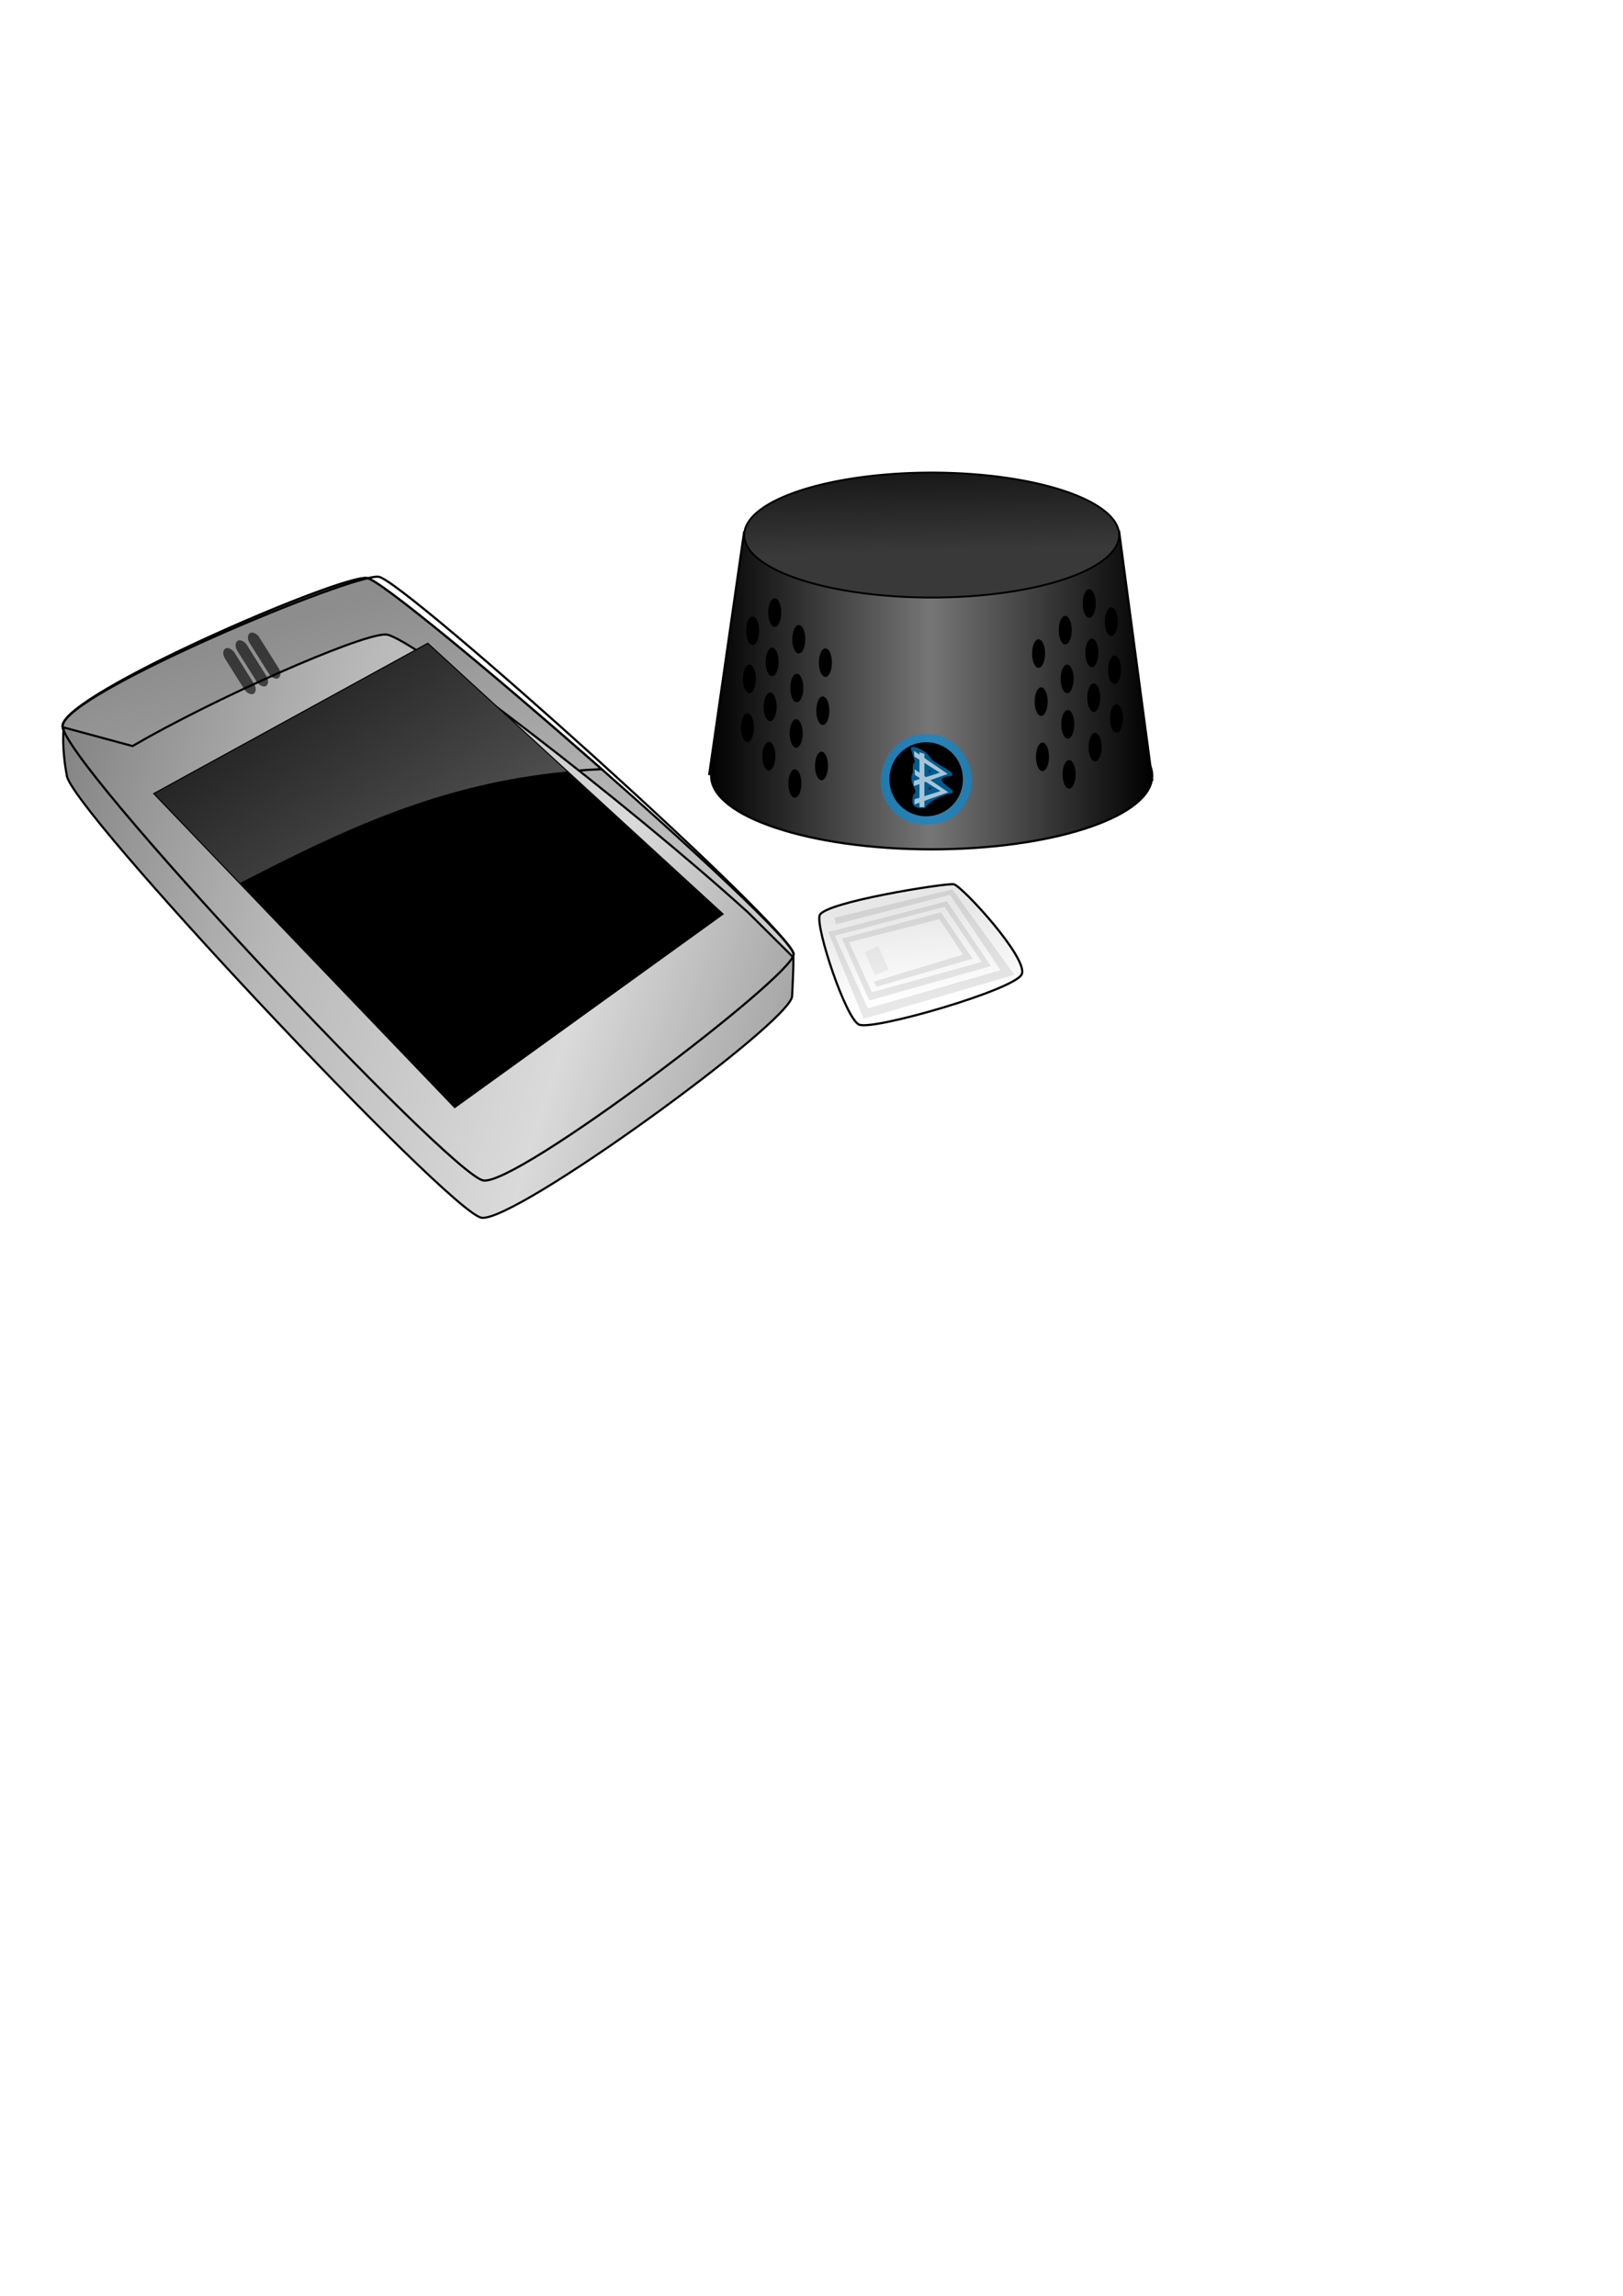 <?xml version="1.0" encoding="UTF-8" standalone="no"?>
<!-- Created with Inkscape (http://www.inkscape.org/) -->

<svg
   xmlns:dc="http://purl.org/dc/elements/1.1/"
   xmlns:cc="http://creativecommons.org/ns#"
   xmlns:rdf="http://www.w3.org/1999/02/22-rdf-syntax-ns#"
   xmlns:svg="http://www.w3.org/2000/svg"
   xmlns="http://www.w3.org/2000/svg"
   xmlns:xlink="http://www.w3.org/1999/xlink"
   xmlns:sodipodi="http://sodipodi.sourceforge.net/DTD/sodipodi-0.dtd"
   xmlns:inkscape="http://www.inkscape.org/namespaces/inkscape"
   width="744.094"
   height="1052.362"
   id="svg3798"
   version="1.1"
   inkscape:version="0.48.2 r9819"
   sodipodi:docname="New document 4">
  <defs
     id="defs3800">
    <linearGradient
       id="linearGradient4485">
      <stop
         style="stop-color:#6e6e6e;stop-opacity:1;"
         offset="0"
         id="stop4487" />
      <stop
         id="stop4493"
         offset="0.5"
         style="stop-color:#adadad;stop-opacity:1;" />
      <stop
         style="stop-color:#767676;stop-opacity:1;"
         offset="1"
         id="stop4489" />
    </linearGradient>
    <linearGradient
       id="linearGradient4446">
      <stop
         style="stop-color:#ffffff;stop-opacity:1;"
         offset="0"
         id="stop4448" />
      <stop
         style="stop-color:#e7e7e7;stop-opacity:1;"
         offset="1"
         id="stop4450" />
    </linearGradient>
    <linearGradient
       id="linearGradient4408">
      <stop
         style="stop-color:#ffffff;stop-opacity:0.569;"
         offset="0"
         id="stop4410" />
      <stop
         style="stop-color:#ffffff;stop-opacity:0;"
         offset="1"
         id="stop4412" />
    </linearGradient>
    <linearGradient
       id="linearGradient4398">
      <stop
         style="stop-color:#393939;stop-opacity:1;"
         offset="0"
         id="stop4400" />
      <stop
         style="stop-color:#000000;stop-opacity:1;"
         offset="1"
         id="stop4402" />
    </linearGradient>
    <linearGradient
       id="linearGradient4388">
      <stop
         style="stop-color:#000000;stop-opacity:1;"
         offset="0"
         id="stop4390" />
      <stop
         id="stop4396"
         offset="0.5"
         style="stop-color:#767676;stop-opacity:1;" />
      <stop
         style="stop-color:#000000;stop-opacity:1;"
         offset="1"
         id="stop4392" />
    </linearGradient>
    <linearGradient
       id="linearGradient4329">
      <stop
         style="stop-color:#858585;stop-opacity:1;"
         offset="0"
         id="stop4331" />
      <stop
         id="stop4337"
         offset="0.311"
         style="stop-color:#b8b8b8;stop-opacity:1;" />
      <stop
         style="stop-color:#dadada;stop-opacity:1;"
         offset="0.682"
         id="stop4339" />
      <stop
         id="stop4341"
         offset="0.927"
         style="stop-color:#a7a7a7;stop-opacity:1;" />
      <stop
         style="stop-color:#9d9d9d;stop-opacity:1;"
         offset="1"
         id="stop4333" />
    </linearGradient>
    <linearGradient
       id="linearGradient4321">
      <stop
         style="stop-color:#8d8d8d;stop-opacity:1;"
         offset="0"
         id="stop4323" />
      <stop
         style="stop-color:#d6d6d6;stop-opacity:1;"
         offset="1"
         id="stop4325" />
    </linearGradient>
    <linearGradient
       inkscape:collect="always"
       xlink:href="#linearGradient4321"
       id="linearGradient4327"
       x1="267.093"
       y1="239.306"
       x2="337.407"
       y2="460.321"
       gradientUnits="userSpaceOnUse"
       gradientTransform="translate(-107.838,37.069)" />
    <linearGradient
       inkscape:collect="always"
       xlink:href="#linearGradient4329"
       id="linearGradient4335"
       x1="132.969"
       y1="321.381"
       x2="494.941"
       y2="435.165"
       gradientUnits="userSpaceOnUse"
       gradientTransform="translate(-107.838,37.069)" />
    <filter
       inkscape:collect="always"
       id="filter4376">
      <feGaussianBlur
         inkscape:collect="always"
         stdDeviation="1.604"
         id="feGaussianBlur4378" />
    </filter>
    <filter
       inkscape:collect="always"
       id="filter4384">
      <feGaussianBlur
         inkscape:collect="always"
         stdDeviation="0.136"
         id="feGaussianBlur4386" />
    </filter>
    <linearGradient
       inkscape:collect="always"
       xlink:href="#linearGradient4388"
       id="linearGradient4394"
       x1="348.781"
       y1="634.906"
       x2="551.844"
       y2="634.906"
       gradientUnits="userSpaceOnUse"
       gradientTransform="translate(-23.59,-318.46)" />
    <linearGradient
       inkscape:collect="always"
       xlink:href="#linearGradient4398"
       id="linearGradient4404"
       x1="449.739"
       y1="683.006"
       x2="447.757"
       y2="608.669"
       gradientUnits="userSpaceOnUse" />
    <linearGradient
       inkscape:collect="always"
       xlink:href="#linearGradient4408"
       id="linearGradient4420"
       gradientUnits="userSpaceOnUse"
       x1="210.964"
       y1="396.908"
       x2="94.859"
       y2="233.465" />
    <linearGradient
       inkscape:collect="always"
       xlink:href="#linearGradient4321"
       id="linearGradient4435"
       gradientUnits="userSpaceOnUse"
       gradientTransform="translate(-107.838,37.069)"
       x1="267.093"
       y1="239.306"
       x2="337.407"
       y2="460.321" />
    <linearGradient
       inkscape:collect="always"
       xlink:href="#linearGradient4446"
       id="linearGradient4452"
       x1="420.602"
       y1="459.53"
       x2="416.933"
       y2="416.563"
       gradientUnits="userSpaceOnUse" />
    <filter
       inkscape:collect="always"
       id="filter4473">
      <feGaussianBlur
         inkscape:collect="always"
         stdDeviation="0.688"
         id="feGaussianBlur4475" />
    </filter>
  </defs>
  <sodipodi:namedview
     id="base"
     pagecolor="#ffffff"
     bordercolor="#666666"
     borderopacity="1.0"
     inkscape:pageopacity="0.0"
     inkscape:pageshadow="2"
     inkscape:zoom="0.83930921"
     inkscape:cx="546.67375"
     inkscape:cy="652.94584"
     inkscape:document-units="px"
     inkscape:current-layer="layer1"
     showgrid="false"
     inkscape:window-width="1600"
     inkscape:window-height="876"
     inkscape:window-x="0"
     inkscape:window-y="24"
     inkscape:window-maximized="1" />
  <g
     inkscape:label="Layer 1"
     inkscape:groupmode="layer"
     id="layer1">
    <path
       sodipodi:nodetypes="zzzzz"
       inkscape:connector-curvature="0"
       id="path4423"
       d="M 28.709,332.526 C 26.853,347.583 206.315,538.421 221.566,541.097 236.817,543.774 363.203,447.822 363.874,437.507 364.544,427.193 179.845,266.689 168.269,264.98 156.693,263.271 30.564,317.469 28.709,332.526 z"
       style="fill:url(#linearGradient4327);fill-opacity:1;stroke:#000000;stroke-width:1px;stroke-linecap:butt;stroke-linejoin:miter;stroke-opacity:1"
       inkscape:export-filename="/home/alump/Development/bttagwriter/res/drawable-hdpi/start.png"
       inkscape:export-xdpi="87.411659"
       inkscape:export-ydpi="87.411659" />
    <path
       style="fill:url(#linearGradient4435);fill-opacity:1;stroke:#000000;stroke-width:1px;stroke-linecap:butt;stroke-linejoin:miter;stroke-opacity:1"
       d="M 167.656 264.938 C 152.795 264.952 30.545 317.71 28.719 332.531 C 27.965 338.648 57.134 373.763 93.062 413.5 C 151.579 383.36 201.812 355.871 275.812 352.562 C 226.72 309.389 174.28 265.854 168.281 264.969 C 168.1 264.942 167.892 264.937 167.656 264.938 z "
       id="path4433"
       inkscape:export-filename="/home/alump/Development/bttagwriter/res/drawable-hdpi/start.png"
       inkscape:export-xdpi="87.411659"
       inkscape:export-ydpi="87.411659" />
    <path
       style="fill:url(#linearGradient4335);fill-opacity:1;stroke:#000000;stroke-width:0.975px;stroke-linecap:butt;stroke-linejoin:miter;stroke-opacity:1"
       d="m 176.224,290.851 c -13.063,0.686 -77.852,29.278 -115.469,51.125 l -31.562,-8.531 c -0.736,8.305 0.532,17.288 1.396,21.696 -0.468,13.486 175.269,200.427 190.136,203.036 14.867,2.609 140.94,-88.983 142.415,-101.396 0.092,-3.121 0.694,-11.481 0.595,-17.913 L 342.974,418.257 C 288.605,368.988 188.125,291.461 177.005,290.851 c -0.24,-0.013 -0.488,-0.015 -0.781,0 z"
       id="path3808"
       inkscape:connector-curvature="0"
       sodipodi:nodetypes="ccccscccsc"
       inkscape:export-filename="/home/alump/Development/bttagwriter/res/drawable-hdpi/start.png"
       inkscape:export-xdpi="87.411659"
       inkscape:export-ydpi="87.411659" />
    <path
       style="fill:url(#linearGradient4327);fill-opacity:1;stroke:#000000;stroke-width:1px;stroke-linecap:butt;stroke-linejoin:miter;stroke-opacity:1"
       d="M 28.709,332.526 C 26.853,347.583 206.315,538.421 221.566,541.097 236.817,543.774 363.203,447.822 363.874,437.507 364.544,427.193 185.207,266.093 173.631,264.384 162.055,262.675 30.564,317.469 28.709,332.526 z"
       id="path3806"
       inkscape:connector-curvature="0"
       sodipodi:nodetypes="zzzzz"
       inkscape:export-filename="/home/alump/Development/bttagwriter/res/drawable-hdpi/start.png"
       inkscape:export-xdpi="87.411659"
       inkscape:export-ydpi="87.411659" />
    <path
       style="fill:#000000;fill-opacity:1;stroke:#000000;stroke-width:1px;stroke-linecap:butt;stroke-linejoin:miter;stroke-opacity:1"
       d="M 70.88,363.835 208.493,507.405 331.146,418.973 196.103,295.164 z"
       id="path4343"
       inkscape:connector-curvature="0"
       sodipodi:nodetypes="ccccc"
       inkscape:export-filename="/home/alump/Development/bttagwriter/res/drawable-hdpi/start.png"
       inkscape:export-xdpi="87.411659"
       inkscape:export-ydpi="87.411659" />
    <rect
       style="fill:#000000;fill-opacity:0.607;stroke:none"
       id="rect4345"
       width="5.133"
       height="24.435"
       x="-73.194"
       y="306.629"
       ry="3.818"
       transform="matrix(0.847,-0.532,0.532,0.847,0,0)"
       inkscape:transform-center-x="6.7872637"
       inkscape:transform-center-y="8.5312024"
       inkscape:export-filename="/home/alump/Development/bttagwriter/res/drawable-hdpi/start.png"
       inkscape:export-xdpi="87.411659"
       inkscape:export-ydpi="87.411659" />
    <rect
       ry="3.818"
       y="306.629"
       x="-66.521"
       height="24.435"
       width="5.133"
       id="rect4347"
       style="fill:#000000;fill-opacity:0.607;stroke:none"
       transform="matrix(0.847,-0.532,0.532,0.847,0,0)"
       inkscape:transform-center-y="4.9839607"
       inkscape:transform-center-x="1.1349412"
       inkscape:export-filename="/home/alump/Development/bttagwriter/res/drawable-hdpi/start.png"
       inkscape:export-xdpi="87.411659"
       inkscape:export-ydpi="87.411659" />
    <rect
       style="fill:#000000;fill-opacity:0.607;stroke:none"
       id="rect4349"
       width="5.133"
       height="24.435"
       x="-59.848"
       y="306.629"
       ry="3.818"
       transform="matrix(0.847,-0.532,0.532,0.847,0,0)"
       inkscape:transform-center-x="-4.5173787"
       inkscape:transform-center-y="1.4367207"
       inkscape:export-filename="/home/alump/Development/bttagwriter/res/drawable-hdpi/start.png"
       inkscape:export-xdpi="87.411659"
       inkscape:export-ydpi="87.411659" />
    <path
       style="fill:url(#linearGradient4394);fill-opacity:1;stroke:#000000;stroke-opacity:1"
       d="m 341.192,243.571 -16,111.219 0.875,0 c -0.02,0.279 -0.031,0.563 -0.031,0.844 0,18.612 45.259,33.688 101.094,33.688 54.122,0 98.308,-14.179 100.969,-32 l 0.156,0 -0.094,-0.625 c 0.033,-0.353 0.094,-0.707 0.094,-1.062 0,-1.431 -0.262,-2.866 -0.781,-4.25 -0.008,-0.022 -0.023,-0.041 -0.031,-0.062 l -14.375,-107.75 -171.875,0 z"
       id="path4351"
       inkscape:connector-curvature="0"
       inkscape:export-filename="/home/alump/Development/bttagwriter/res/drawable-hdpi/start.png"
       inkscape:export-xdpi="87.411659"
       inkscape:export-ydpi="87.411659" />
    <path
       d="m 551.829,674.086 a 101.098,33.699 0 1 1 -202.197,0 101.098,33.699 0 1 1 202.197,0 z"
       sodipodi:ry="33.699467"
       sodipodi:rx="101.0984"
       sodipodi:cy="674.08569"
       sodipodi:cx="450.73035"
       id="path4353"
       style="fill:url(#linearGradient4404);fill-opacity:1;stroke:#000000;stroke-opacity:1"
       sodipodi:type="arc"
       transform="matrix(0.85,0,0,0.85,44.02,-327.713)"
       inkscape:export-filename="/home/alump/Development/bttagwriter/res/drawable-hdpi/start.png"
       inkscape:export-xdpi="87.411659"
       inkscape:export-ydpi="87.411659" />
    <path
       style="fill:#008bda;fill-opacity:0.648;stroke:none;filter:url(#filter4376)"
       d="m 423.692,336.509 c -15.573,-0.213 -25.792,20.058 -16.406,32.531 7.833,12.638 29.308,11.763 35.75,-1.812 7.717,-13.329 -3.627,-32.282 -19.344,-30.719 z"
       id="path4360"
       inkscape:connector-curvature="0"
       inkscape:export-filename="/home/alump/Development/bttagwriter/res/drawable-hdpi/start.png"
       inkscape:export-xdpi="87.411659"
       inkscape:export-ydpi="87.411659" />
    <path
       sodipodi:type="arc"
       style="fill:#ffffff;fill-opacity:0.228;stroke:none;filter:url(#filter4384)"
       id="path4366"
       sodipodi:cx="459.15521"
       sodipodi:cy="689.25043"
       sodipodi:rx="16.849733"
       sodipodi:ry="16.849733"
       d="m 476.005,689.25 a 16.85,16.85 0 1 1 -33.699,0 16.85,16.85 0 1 1 33.699,0 z"
       transform="translate(-34.552,-332.047)"
       inkscape:export-filename="/home/alump/Development/bttagwriter/res/drawable-hdpi/start.png"
       inkscape:export-xdpi="87.411659"
       inkscape:export-ydpi="87.411659" />
    <path
       sodipodi:type="arc"
       style="fill:#000000;fill-opacity:1;stroke:none"
       id="path4358"
       sodipodi:cx="459.15521"
       sodipodi:cy="689.25043"
       sodipodi:rx="16.849733"
       sodipodi:ry="16.849733"
       d="m 476.005,689.25 a 16.85,16.85 0 1 1 -33.699,0 16.85,16.85 0 1 1 33.699,0 z"
       transform="translate(-34.552,-332.047)"
       inkscape:export-filename="/home/alump/Development/bttagwriter/res/drawable-hdpi/start.png"
       inkscape:export-xdpi="87.411659"
       inkscape:export-ydpi="87.411659" />
    <path
       style="fill:url(#linearGradient4420);stroke:none;stroke-width:1px;stroke-linecap:butt;stroke-linejoin:miter;stroke-opacity:1;fill-opacity:1;opacity:0.56"
       d="M 196.094 295.156 L 70.875 363.844 L 110.062 404.719 C 157.464 380.342 201.323 359.237 259.906 353.656 L 196.094 295.156 z "
       id="path4416"
       inkscape:export-filename="/home/alump/Development/bttagwriter/res/drawable-hdpi/start.png"
       inkscape:export-xdpi="87.411659"
       inkscape:export-ydpi="87.411659" />
    <path
       style="fill:url(#linearGradient4452);stroke:#000000;stroke-width:1px;stroke-linecap:butt;stroke-linejoin:miter;stroke-opacity:1;fill-opacity:1"
       d="m 375.749,419.655 c -1.674,6.071 11.917,46.939 18.009,49.969 6.092,3.029 71.38,-15.894 74.665,-23.009 3.285,-7.115 -27.493,-40.657 -31.172,-41.282 -3.679,-0.625 -59.827,8.252 -61.502,14.322 z"
       id="path4444"
       inkscape:connector-curvature="0"
       sodipodi:nodetypes="zzzzz"
       inkscape:export-filename="/home/alump/Development/bttagwriter/res/drawable-hdpi/start.png"
       inkscape:export-xdpi="87.411659"
       inkscape:export-ydpi="87.411659" />
    <path
       style="fill:#008bda;fill-opacity:0.647;stroke:#000000;stroke-width:0.445px;stroke-linecap:butt;stroke-linejoin:miter;stroke-opacity:1;filter:url(#filter4473)"
       d="m 417.421,344.765 c 2.855,8.337 -0.13,1.427 0.364,9.434 -2.776,6.007 3.437,9.586 0.337,10.988 -1.844,5.754 0.449,7.844 6.111,7.203 1.856,-3.294 7.665,-6.123 13.509,-7.577 2.846,-2.416 -12.706,-7.23 -0.281,-8.438 2.891,-2.742 -9.698,-6.304 -11.228,-10.361 -0.959,-1.973 -12.025,-8.242 -8.827,-1.42 l 0.014,0.17 z m 9.219,9.219 c -0.645,0.804 -0.539,-1.048 0,0 z m 0.219,8.438 c -0.982,1.294 -0.847,-1.601 0,0 z"
       id="path4463"
       inkscape:connector-curvature="0"
       transform="matrix(0.921,0,0,0.921,33.533,27.598)"
       inkscape:export-filename="/home/alump/Development/bttagwriter/res/drawable-hdpi/start.png"
       inkscape:export-xdpi="87.411659"
       inkscape:export-ydpi="87.411659" />
    <path
       id="path4461"
       d="m 419.015,344.194 0.195,2.615 2.337,1.474 0,5.883 -2.253,-1.544 0.195,2.629 2.059,1.294 0,0.584 -2.573,0.821 0,2.365 2.573,-0.918 0,6.259 -2.295,0.723 0,2.378 2.295,-0.821 0,2.031 2.253,0 0,-2.851 10.946,-3.936 -8.178,-5.591 7.9,-2.837 -10.668,-7.288 0,-1.864 -2.253,-0.751 0,1.071 -2.531,-1.725 z m 4.785,5.508 7.094,4.479 -6.37,2.017 -0.723,-0.501 0,-5.995 z m 0.612,8.665 6.76,4.256 -7.372,2.323 0,-6.356 0.612,-0.223 z"
       style="fill:#ffffff;fill-opacity:0.647;stroke:none;stroke-width:0.445px;stroke-linecap:butt;stroke-linejoin:miter;stroke-opacity:1"
       inkscape:connector-curvature="0"
       inkscape:export-filename="/home/alump/Development/bttagwriter/res/drawable-hdpi/start.png"
       inkscape:export-xdpi="87.411659"
       inkscape:export-ydpi="87.411659" />
    <path
       style="fill:#000000;fill-opacity:0.091;stroke:none"
       d="m 379.751,427.237 16.218,39.807 69.084,-20.22 -28.434,-39.176 -54.13,13.059 0.842,2.949 52.234,-13.48 23.168,34.542 -60.87,17.482 -15.165,-33.278 50.339,-13.269 17.06,25.275 -50.339,13.901 -10.531,-22.958 41.492,-10.531 10.742,16.218 -40.861,12.427 1.264,2.317 44.02,-12.848 -14.533,-21.273 -45.284,12.005 12.427,28.434 55.815,-15.797 -20.22,-29.698 z"
       id="path4477"
       inkscape:connector-curvature="0"
       sodipodi:nodetypes="ccccccccccccccccccccccccc"
       inkscape:export-filename="/home/alump/Development/bttagwriter/res/drawable-hdpi/start.png"
       inkscape:export-xdpi="87.411659"
       inkscape:export-ydpi="87.411659" />
    <rect
       style="opacity:0.56;fill:#000000;fill-opacity:0.091;stroke:none"
       id="rect4481"
       width="6.74"
       height="11.584"
       x="184.575"
       y="559.691"
       ry="0"
       transform="matrix(0.914,-0.407,0.407,0.914,0,0)"
       inkscape:export-filename="/home/alump/Development/bttagwriter/res/drawable-hdpi/start.png"
       inkscape:export-xdpi="87.411659"
       inkscape:export-ydpi="87.411659" />
    <path
       sodipodi:type="arc"
       style="fill:#000000;fill-opacity:1;stroke:none"
       id="path4495"
       sodipodi:cx="364.43661"
       sodipodi:cy="312.76587"
       sodipodi:rx="1.936116"
       sodipodi:ry="3.872232"
       d="m 366.373,312.766 a 1.936,3.872 0 1 1 -3.872,0 1.936,3.872 0 1 1 3.872,0 z"
       transform="matrix(1.538,0,0,1.692,-195.193,-213.849)"
       inkscape:export-filename="/home/alump/Development/bttagwriter/res/drawable-hdpi/start.png"
       inkscape:export-xdpi="87.411659"
       inkscape:export-ydpi="87.411659" />
    <path
       transform="matrix(1.538,0,0,1.692,-194.299,-236.189)"
       d="m 366.373,312.766 a 1.936,3.872 0 1 1 -3.872,0 1.936,3.872 0 1 1 3.872,0 z"
       sodipodi:ry="3.872232"
       sodipodi:rx="1.936116"
       sodipodi:cy="312.76587"
       sodipodi:cx="364.43661"
       id="path4497"
       style="fill:#000000;fill-opacity:1;stroke:none"
       sodipodi:type="arc"
       inkscape:export-filename="/home/alump/Development/bttagwriter/res/drawable-hdpi/start.png"
       inkscape:export-xdpi="87.411659"
       inkscape:export-ydpi="87.411659" />
    <path
       sodipodi:type="arc"
       style="fill:#000000;fill-opacity:1;stroke:none"
       id="path4499"
       sodipodi:cx="364.43661"
       sodipodi:cy="312.76587"
       sodipodi:rx="1.936116"
       sodipodi:ry="3.872232"
       d="m 366.373,312.766 a 1.936,3.872 0 1 1 -3.872,0 1.936,3.872 0 1 1 3.872,0 z"
       transform="matrix(1.538,0,0,1.692,-195.49,-192.999)"
       inkscape:export-filename="/home/alump/Development/bttagwriter/res/drawable-hdpi/start.png"
       inkscape:export-xdpi="87.411659"
       inkscape:export-ydpi="87.411659" />
    <path
       transform="matrix(1.538,0,0,1.692,-207.405,-205.211)"
       d="m 366.373,312.766 a 1.936,3.872 0 1 1 -3.872,0 1.936,3.872 0 1 1 3.872,0 z"
       sodipodi:ry="3.872232"
       sodipodi:rx="1.936116"
       sodipodi:cy="312.76587"
       sodipodi:cx="364.43661"
       id="path4501"
       style="fill:#000000;fill-opacity:1;stroke:none"
       sodipodi:type="arc"
       inkscape:export-filename="/home/alump/Development/bttagwriter/res/drawable-hdpi/start.png"
       inkscape:export-xdpi="87.411659"
       inkscape:export-ydpi="87.411659" />
    <path
       sodipodi:type="arc"
       style="fill:#000000;fill-opacity:1;stroke:none"
       id="path4503"
       sodipodi:cx="364.43661"
       sodipodi:cy="312.76587"
       sodipodi:rx="1.936116"
       sodipodi:ry="3.872232"
       d="m 366.373,312.766 a 1.936,3.872 0 1 1 -3.872,0 1.936,3.872 0 1 1 3.872,0 z"
       transform="matrix(1.538,0,0,1.692,-206.511,-225.764)"
       inkscape:export-filename="/home/alump/Development/bttagwriter/res/drawable-hdpi/start.png"
       inkscape:export-xdpi="87.411659"
       inkscape:export-ydpi="87.411659" />
    <path
       transform="matrix(1.538,0,0,1.692,-205.32,-248.402)"
       d="m 366.373,312.766 a 1.936,3.872 0 1 1 -3.872,0 1.936,3.872 0 1 1 3.872,0 z"
       sodipodi:ry="3.872232"
       sodipodi:rx="1.936116"
       sodipodi:cy="312.76587"
       sodipodi:cx="364.43661"
       id="path4505"
       style="fill:#000000;fill-opacity:1;stroke:none"
       sodipodi:type="arc"
       inkscape:export-filename="/home/alump/Development/bttagwriter/res/drawable-hdpi/start.png"
       inkscape:export-xdpi="87.411659"
       inkscape:export-ydpi="87.411659" />
    <path
       sodipodi:type="arc"
       style="fill:#000000;fill-opacity:1;stroke:none"
       id="path4507"
       sodipodi:cx="364.43661"
       sodipodi:cy="312.76587"
       sodipodi:rx="1.936116"
       sodipodi:ry="3.872232"
       d="m 366.373,312.766 a 1.936,3.872 0 1 1 -3.872,0 1.936,3.872 0 1 1 3.872,0 z"
       transform="matrix(1.538,0,0,1.692,-208.001,-182.574)"
       inkscape:export-filename="/home/alump/Development/bttagwriter/res/drawable-hdpi/start.png"
       inkscape:export-xdpi="87.411659"
       inkscape:export-ydpi="87.411659" />
    <path
       transform="matrix(1.538,0,0,1.692,-216.937,-218.02)"
       d="m 366.373,312.766 a 1.936,3.872 0 1 1 -3.872,0 1.936,3.872 0 1 1 3.872,0 z"
       sodipodi:ry="3.872232"
       sodipodi:rx="1.936116"
       sodipodi:cy="312.76587"
       sodipodi:cx="364.43661"
       id="path4509"
       style="fill:#000000;fill-opacity:1;stroke:none"
       sodipodi:type="arc"
       inkscape:export-filename="/home/alump/Development/bttagwriter/res/drawable-hdpi/start.png"
       inkscape:export-xdpi="87.411659"
       inkscape:export-ydpi="87.411659" />
    <path
       sodipodi:type="arc"
       style="fill:#000000;fill-opacity:1;stroke:none"
       id="path4511"
       sodipodi:cx="364.43661"
       sodipodi:cy="312.76587"
       sodipodi:rx="1.936116"
       sodipodi:ry="3.872232"
       d="m 366.373,312.766 a 1.936,3.872 0 1 1 -3.872,0 1.936,3.872 0 1 1 3.872,0 z"
       transform="matrix(1.538,0,0,1.692,-215.447,-240.061)"
       inkscape:export-filename="/home/alump/Development/bttagwriter/res/drawable-hdpi/start.png"
       inkscape:export-xdpi="87.411659"
       inkscape:export-ydpi="87.411659" />
    <path
       transform="matrix(1.538,0,0,1.692,-217.83,-195.68)"
       d="m 366.373,312.766 a 1.936,3.872 0 1 1 -3.872,0 1.936,3.872 0 1 1 3.872,0 z"
       sodipodi:ry="3.872232"
       sodipodi:rx="1.936116"
       sodipodi:cy="312.76587"
       sodipodi:cx="364.43661"
       id="path4513"
       style="fill:#000000;fill-opacity:1;stroke:none"
       sodipodi:type="arc"
       inkscape:export-filename="/home/alump/Development/bttagwriter/res/drawable-hdpi/start.png"
       inkscape:export-xdpi="87.411659"
       inkscape:export-ydpi="87.411659" />
    <path
       transform="matrix(1.538,0,0,1.692,-183.874,-178.106)"
       d="m 366.373,312.766 a 1.936,3.872 0 1 1 -3.872,0 1.936,3.872 0 1 1 3.872,0 z"
       sodipodi:ry="3.872232"
       sodipodi:rx="1.936116"
       sodipodi:cy="312.76587"
       sodipodi:cx="364.43661"
       id="path4515"
       style="fill:#000000;fill-opacity:1;stroke:none"
       sodipodi:type="arc"
       inkscape:export-filename="/home/alump/Development/bttagwriter/res/drawable-hdpi/start.png"
       inkscape:export-xdpi="87.411659"
       inkscape:export-ydpi="87.411659" />
    <path
       sodipodi:type="arc"
       style="fill:#000000;fill-opacity:1;stroke:none"
       id="path4517"
       sodipodi:cx="364.43661"
       sodipodi:cy="312.76587"
       sodipodi:rx="1.936116"
       sodipodi:ry="3.872232"
       d="m 366.373,312.766 a 1.936,3.872 0 1 1 -3.872,0 1.936,3.872 0 1 1 3.872,0 z"
       transform="matrix(1.538,0,0,1.692,-183.278,-203.424)"
       inkscape:export-filename="/home/alump/Development/bttagwriter/res/drawable-hdpi/start.png"
       inkscape:export-xdpi="87.411659"
       inkscape:export-ydpi="87.411659" />
    <path
       transform="matrix(1.538,0,0,1.692,-182.087,-225.466)"
       d="m 366.373,312.766 a 1.936,3.872 0 1 1 -3.872,0 1.936,3.872 0 1 1 3.872,0 z"
       sodipodi:ry="3.872232"
       sodipodi:rx="1.936116"
       sodipodi:cy="312.76587"
       sodipodi:cx="364.43661"
       id="path4519"
       style="fill:#000000;fill-opacity:1;stroke:none"
       sodipodi:type="arc"
       inkscape:export-filename="/home/alump/Development/bttagwriter/res/drawable-hdpi/start.png"
       inkscape:export-xdpi="87.411659"
       inkscape:export-ydpi="87.411659" />
    <path
       transform="matrix(1.538,0,0,1.692,-196.086,-170.063)"
       d="m 366.373,312.766 a 1.936,3.872 0 1 1 -3.872,0 1.936,3.872 0 1 1 3.872,0 z"
       sodipodi:ry="3.872232"
       sodipodi:rx="1.936116"
       sodipodi:cy="312.76587"
       sodipodi:cx="364.43661"
       id="path4521"
       style="fill:#000000;fill-opacity:1;stroke:none"
       sodipodi:type="arc"
       inkscape:export-filename="/home/alump/Development/bttagwriter/res/drawable-hdpi/start.png"
       inkscape:export-xdpi="87.411659"
       inkscape:export-ydpi="87.411659" />
    <path
       transform="matrix(-1.538,0,0,1.692,1049.764,-218.02)"
       d="m 366.373,312.766 a 1.936,3.872 0 1 1 -3.872,0 1.936,3.872 0 1 1 3.872,0 z"
       sodipodi:ry="3.872232"
       sodipodi:rx="1.936116"
       sodipodi:cy="312.76587"
       sodipodi:cx="364.43661"
       id="path4555"
       style="fill:#000000;fill-opacity:1;stroke:none"
       sodipodi:type="arc"
       inkscape:export-filename="/home/alump/Development/bttagwriter/res/drawable-hdpi/start.png"
       inkscape:export-xdpi="87.411659"
       inkscape:export-ydpi="87.411659" />
    <path
       sodipodi:type="arc"
       style="fill:#000000;fill-opacity:1;stroke:none"
       id="path4557"
       sodipodi:cx="364.43661"
       sodipodi:cy="312.76587"
       sodipodi:rx="1.936116"
       sodipodi:ry="3.872232"
       d="m 366.373,312.766 a 1.936,3.872 0 1 1 -3.872,0 1.936,3.872 0 1 1 3.872,0 z"
       transform="matrix(-1.538,0,0,1.692,1048.871,-240.359)"
       inkscape:export-filename="/home/alump/Development/bttagwriter/res/drawable-hdpi/start.png"
       inkscape:export-xdpi="87.411659"
       inkscape:export-ydpi="87.411659" />
    <path
       transform="matrix(-1.538,0,0,1.692,1050.062,-197.169)"
       d="m 366.373,312.766 a 1.936,3.872 0 1 1 -3.872,0 1.936,3.872 0 1 1 3.872,0 z"
       sodipodi:ry="3.872232"
       sodipodi:rx="1.936116"
       sodipodi:cy="312.76587"
       sodipodi:cx="364.43661"
       id="path4559"
       style="fill:#000000;fill-opacity:1;stroke:none"
       sodipodi:type="arc"
       inkscape:export-filename="/home/alump/Development/bttagwriter/res/drawable-hdpi/start.png"
       inkscape:export-xdpi="87.411659"
       inkscape:export-ydpi="87.411659" />
    <path
       sodipodi:type="arc"
       style="fill:#000000;fill-opacity:1;stroke:none"
       id="path4561"
       sodipodi:cx="364.43661"
       sodipodi:cy="312.76587"
       sodipodi:rx="1.936116"
       sodipodi:ry="3.872232"
       d="m 366.373,312.766 a 1.936,3.872 0 1 1 -3.872,0 1.936,3.872 0 1 1 3.872,0 z"
       transform="matrix(-1.538,0,0,1.692,1061.977,-209.381)"
       inkscape:export-filename="/home/alump/Development/bttagwriter/res/drawable-hdpi/start.png"
       inkscape:export-xdpi="87.411659"
       inkscape:export-ydpi="87.411659" />
    <path
       transform="matrix(-1.538,0,0,1.692,1061.083,-229.934)"
       d="m 366.373,312.766 a 1.936,3.872 0 1 1 -3.872,0 1.936,3.872 0 1 1 3.872,0 z"
       sodipodi:ry="3.872232"
       sodipodi:rx="1.936116"
       sodipodi:cy="312.76587"
       sodipodi:cx="364.43661"
       id="path4563"
       style="fill:#000000;fill-opacity:1;stroke:none"
       sodipodi:type="arc"
       inkscape:export-filename="/home/alump/Development/bttagwriter/res/drawable-hdpi/start.png"
       inkscape:export-xdpi="87.411659"
       inkscape:export-ydpi="87.411659" />
    <path
       sodipodi:type="arc"
       style="fill:#000000;fill-opacity:1;stroke:none"
       id="path4565"
       sodipodi:cx="364.43661"
       sodipodi:cy="312.76587"
       sodipodi:rx="1.936116"
       sodipodi:ry="3.872232"
       d="m 366.373,312.766 a 1.936,3.872 0 1 1 -3.872,0 1.936,3.872 0 1 1 3.872,0 z"
       transform="matrix(-1.538,0,0,1.692,1059.892,-252.572)"
       inkscape:export-filename="/home/alump/Development/bttagwriter/res/drawable-hdpi/start.png"
       inkscape:export-xdpi="87.411659"
       inkscape:export-ydpi="87.411659" />
    <path
       transform="matrix(-1.538,0,0,1.692,1062.573,-186.744)"
       d="m 366.373,312.766 a 1.936,3.872 0 1 1 -3.872,0 1.936,3.872 0 1 1 3.872,0 z"
       sodipodi:ry="3.872232"
       sodipodi:rx="1.936116"
       sodipodi:cy="312.76587"
       sodipodi:cx="364.43661"
       id="path4567"
       style="fill:#000000;fill-opacity:1;stroke:none"
       sodipodi:type="arc"
       inkscape:export-filename="/home/alump/Development/bttagwriter/res/drawable-hdpi/start.png"
       inkscape:export-xdpi="87.411659"
       inkscape:export-ydpi="87.411659" />
    <path
       sodipodi:type="arc"
       style="fill:#000000;fill-opacity:1;stroke:none"
       id="path4569"
       sodipodi:cx="364.43661"
       sodipodi:cy="312.76587"
       sodipodi:rx="1.936116"
       sodipodi:ry="3.872232"
       d="m 366.373,312.766 a 1.936,3.872 0 1 1 -3.872,0 1.936,3.872 0 1 1 3.872,0 z"
       transform="matrix(-1.538,0,0,1.692,1071.508,-222.19)"
       inkscape:export-filename="/home/alump/Development/bttagwriter/res/drawable-hdpi/start.png"
       inkscape:export-xdpi="87.411659"
       inkscape:export-ydpi="87.411659" />
    <path
       transform="matrix(-1.538,0,0,1.692,1070.019,-244.232)"
       d="m 366.373,312.766 a 1.936,3.872 0 1 1 -3.872,0 1.936,3.872 0 1 1 3.872,0 z"
       sodipodi:ry="3.872232"
       sodipodi:rx="1.936116"
       sodipodi:cy="312.76587"
       sodipodi:cx="364.43661"
       id="path4571"
       style="fill:#000000;fill-opacity:1;stroke:none"
       sodipodi:type="arc"
       inkscape:export-filename="/home/alump/Development/bttagwriter/res/drawable-hdpi/start.png"
       inkscape:export-xdpi="87.411659"
       inkscape:export-ydpi="87.411659" />
    <path
       sodipodi:type="arc"
       style="fill:#000000;fill-opacity:1;stroke:none"
       id="path4573"
       sodipodi:cx="364.43661"
       sodipodi:cy="312.76587"
       sodipodi:rx="1.936116"
       sodipodi:ry="3.872232"
       d="m 366.373,312.766 a 1.936,3.872 0 1 1 -3.872,0 1.936,3.872 0 1 1 3.872,0 z"
       transform="matrix(-1.538,0,0,1.692,1072.402,-199.85)"
       inkscape:export-filename="/home/alump/Development/bttagwriter/res/drawable-hdpi/start.png"
       inkscape:export-xdpi="87.411659"
       inkscape:export-ydpi="87.411659" />
    <path
       sodipodi:type="arc"
       style="fill:#000000;fill-opacity:1;stroke:none"
       id="path4575"
       sodipodi:cx="364.43661"
       sodipodi:cy="312.76587"
       sodipodi:rx="1.936116"
       sodipodi:ry="3.872232"
       d="m 366.373,312.766 a 1.936,3.872 0 1 1 -3.872,0 1.936,3.872 0 1 1 3.872,0 z"
       transform="matrix(-1.538,0,0,1.692,1038.446,-182.276)"
       inkscape:export-filename="/home/alump/Development/bttagwriter/res/drawable-hdpi/start.png"
       inkscape:export-xdpi="87.411659"
       inkscape:export-ydpi="87.411659" />
    <path
       transform="matrix(-1.538,0,0,1.692,1037.85,-207.594)"
       d="m 366.373,312.766 a 1.936,3.872 0 1 1 -3.872,0 1.936,3.872 0 1 1 3.872,0 z"
       sodipodi:ry="3.872232"
       sodipodi:rx="1.936116"
       sodipodi:cy="312.76587"
       sodipodi:cx="364.43661"
       id="path4577"
       style="fill:#000000;fill-opacity:1;stroke:none"
       sodipodi:type="arc"
       inkscape:export-filename="/home/alump/Development/bttagwriter/res/drawable-hdpi/start.png"
       inkscape:export-xdpi="87.411659"
       inkscape:export-ydpi="87.411659" />
    <path
       sodipodi:type="arc"
       style="fill:#000000;fill-opacity:1;stroke:none"
       id="path4579"
       sodipodi:cx="364.43661"
       sodipodi:cy="312.76587"
       sodipodi:rx="1.936116"
       sodipodi:ry="3.872232"
       d="m 366.373,312.766 a 1.936,3.872 0 1 1 -3.872,0 1.936,3.872 0 1 1 3.872,0 z"
       transform="matrix(-1.538,0,0,1.692,1036.658,-229.636)"
       inkscape:export-filename="/home/alump/Development/bttagwriter/res/drawable-hdpi/start.png"
       inkscape:export-xdpi="87.411659"
       inkscape:export-ydpi="87.411659" />
    <path
       sodipodi:type="arc"
       style="fill:#000000;fill-opacity:1;stroke:none"
       id="path4581"
       sodipodi:cx="364.43661"
       sodipodi:cy="312.76587"
       sodipodi:rx="1.936116"
       sodipodi:ry="3.872232"
       d="m 366.373,312.766 a 1.936,3.872 0 1 1 -3.872,0 1.936,3.872 0 1 1 3.872,0 z"
       transform="matrix(-1.538,0,0,1.692,1050.658,-174.234)"
       inkscape:export-filename="/home/alump/Development/bttagwriter/res/drawable-hdpi/start.png"
       inkscape:export-xdpi="87.411659"
       inkscape:export-ydpi="87.411659" />
    <rect
       style="fill:#000000;fill-opacity:0;stroke:none"
       id="rect4583"
       width="514.709"
       height="356.245"
       x="21.446"
       y="211.194"
       inkscape:export-filename="/home/alump/Development/bttagwriter/res/drawable-hdpi/start.png"
       inkscape:export-xdpi="87.411659"
       inkscape:export-ydpi="87.411659" />
  </g>
</svg>
